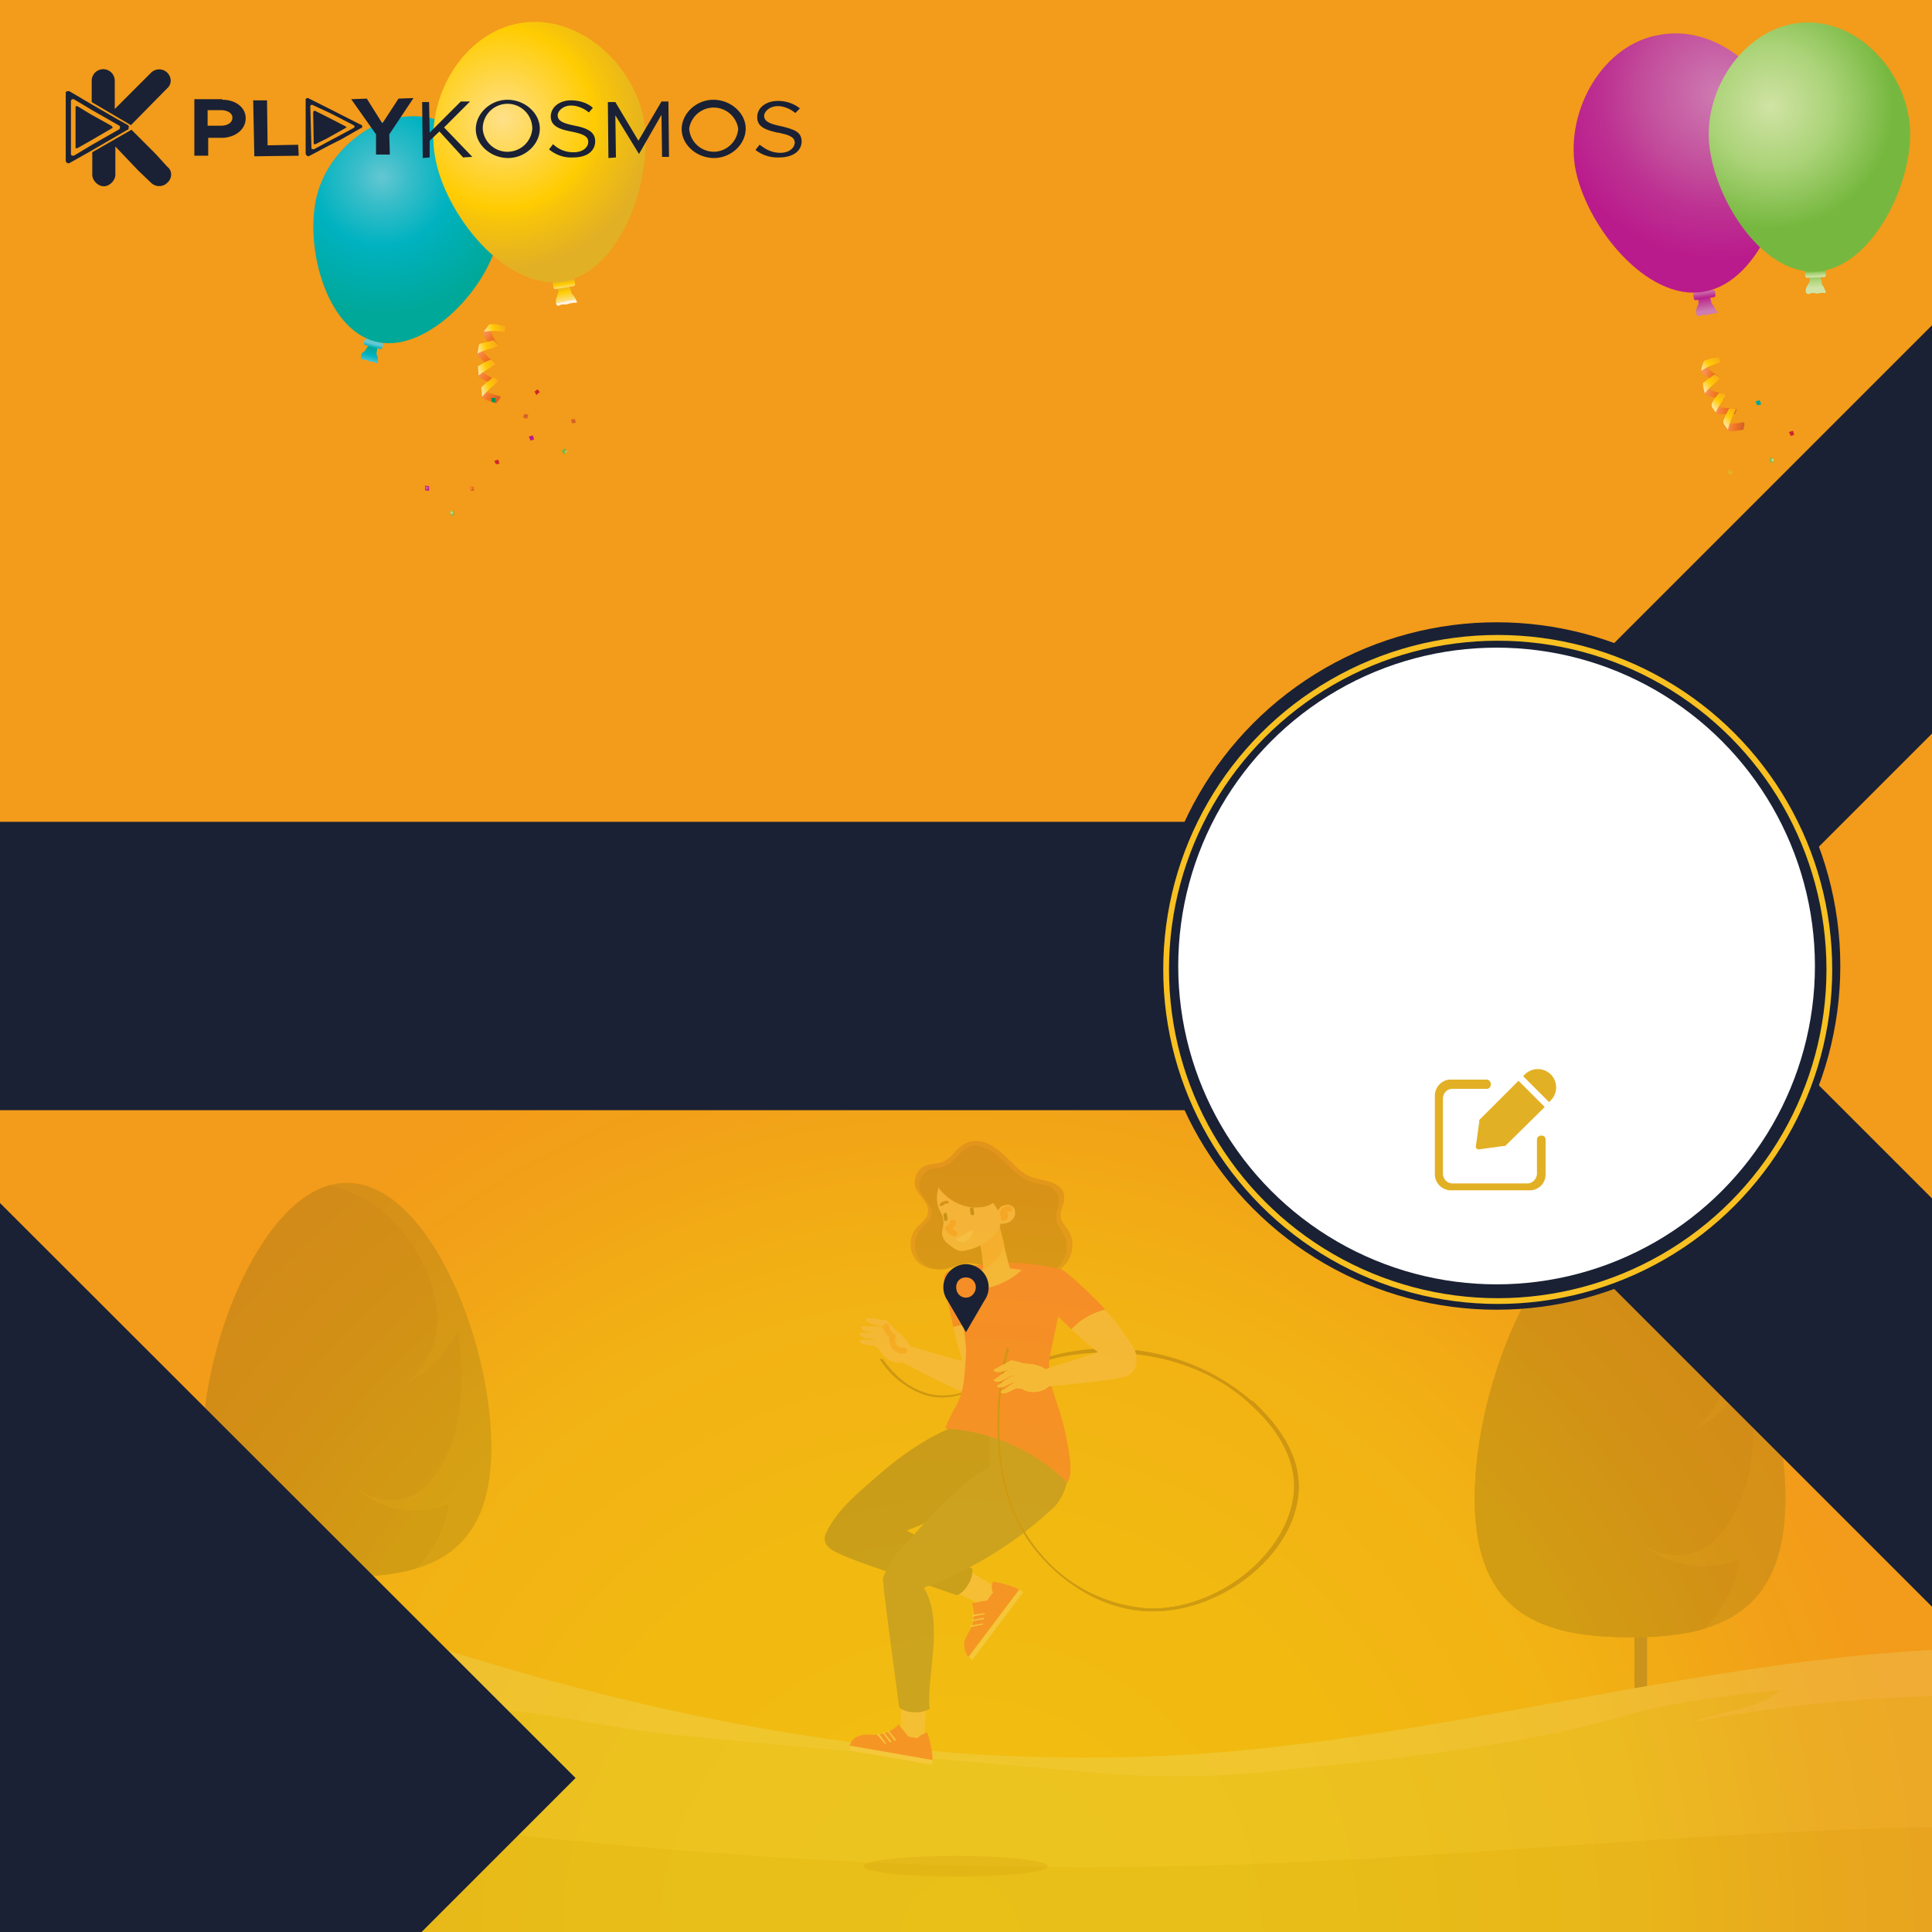<svg xmlns="http://www.w3.org/2000/svg" xmlns:xlink="http://www.w3.org/1999/xlink" width="335" height="335"><rect width="100%" height="100%" fill="#333333" stroke="none"/><defs><radialGradient id="l" cx="166.6" cy="336" r="167.5" fx="166.6" fy="336" gradientUnits="userSpaceOnUse"><stop offset="0" stop-color="#d0d2d3"/><stop offset="0" stop-color="#d5ceb2"/><stop offset="0" stop-color="#ddca88"/><stop offset="0" stop-color="#e3c663"/><stop offset="0" stop-color="#e8c345"/><stop offset="0" stop-color="#ecc12e"/><stop offset="0" stop-color="#efbf1d"/><stop offset="0" stop-color="#f1be14"/><stop offset="0" stop-color="#f2be11"/><stop offset=".4" stop-color="#f2ba11"/><stop offset=".7" stop-color="#f2b114"/><stop offset=".9" stop-color="#f2a018"/><stop offset="1" stop-color="#f39b1a"/></radialGradient><radialGradient id="j" cx="298.2" cy="16.3" r="28.6" fx="298.2" fy="16.3" gradientUnits="userSpaceOnUse"><stop offset="0" stop-color="#ce7cb2"/><stop offset=".5" stop-color="#c24a9a"/><stop offset=".7" stop-color="#bd3292"/><stop offset="1" stop-color="#ba1b8c"/></radialGradient><radialGradient id="h" cx="307.1" cy="18.5" r="21.1" fx="307.1" fy="18.5" gradientUnits="userSpaceOnUse"><stop offset="0" stop-color="#d0e3a4"/><stop offset=".5" stop-color="#abd378"/><stop offset="1" stop-color="#76b83f"/></radialGradient><radialGradient id="g" cx="66.2" cy="30.7" r="23.9" fx="66.2" fy="30.7" gradientUnits="userSpaceOnUse"><stop offset="0" stop-color="#64c7d2"/><stop offset=".2" stop-color="#37bdc9"/><stop offset=".5" stop-color="#00b2c0"/><stop offset=".7" stop-color="#00aeb0"/><stop offset="1" stop-color="#00a899"/></radialGradient><radialGradient id="f" cx="197.3" cy="189.9" r="26" data-name="Autumn Yellow Radial" fx="197.3" fy="189.9" gradientTransform="rotate(-9.5 -876.9 768.1)" gradientUnits="userSpaceOnUse"><stop offset="0" stop-color="#fcf2dd"/><stop offset="0" stop-color="#fdebc0"/><stop offset="0" stop-color="#ffe089"/><stop offset=".6" stop-color="#ffcc02"/><stop offset=".7" stop-color="#f6c30c"/><stop offset="1" stop-color="#e2b024"/></radialGradient><radialGradient xlink:href="#f" id="x" cx="-1824.7" cy="472.5" r=".4" data-name="Autumn Yellow Radial" fx="-1824.7" fy="472.5" gradientTransform="rotate(118.5 -646 909.5)"/><radialGradient xlink:href="#g" id="y" cx="-851.5" cy="-216.9" r=".4" fx="-851.5" fy="-216.9" gradientTransform="rotate(67.3 -488.5 794.2)"/><radialGradient xlink:href="#h" id="z" cx="-1621.8" cy="224.9" r=".4" fx="-1621.8" fy="224.9" gradientTransform="rotate(107.3 -603.8 862.2)"/><radialGradient id="k" cx="-837.3" cy="-224" r=".4" fx="-837.3" fy="-224" gradientTransform="rotate(67.3 -488.5 794.2)" gradientUnits="userSpaceOnUse"><stop offset="0" stop-color="#f69353"/><stop offset=".5" stop-color="#f37521"/><stop offset="1" stop-color="#d4622a"/></radialGradient><radialGradient id="i" cx="-837.6" cy="-239.1" r=".4" fx="-837.6" fy="-239.1" gradientTransform="rotate(67.3 -488.5 794.2)" gradientUnits="userSpaceOnUse"><stop offset="0" stop-color="#f6967a"/><stop offset=".1" stop-color="#f58d71"/><stop offset=".5" stop-color="#f0563c"/><stop offset=".8" stop-color="#dd3b33"/><stop offset="1" stop-color="#ce242c"/></radialGradient><radialGradient xlink:href="#i" id="A" cx="-844.4" cy="-220.2" r=".4" fx="-844.4" fy="-220.2"/><radialGradient xlink:href="#i" id="J" cx="-926.2" cy="-11.1" r=".4" fx="-926.2" fy="-11.1"/><radialGradient id="K" cx="-1316.1" cy="168.4" r=".4" fx="-1316.1" fy="168.4" gradientTransform="rotate(86.9 -563 859.2)" gradientUnits="userSpaceOnUse"><stop offset="0" stop-color="#65c08a"/><stop offset=".5" stop-color="#00a551"/><stop offset="1" stop-color="#00914d"/></radialGradient><radialGradient xlink:href="#j" id="L" cx="-1029.3" cy="295.1" r=".4" fx="-1029.3" fy="295.1" gradientTransform="rotate(90 -372.4 741.5)"/><radialGradient xlink:href="#h" id="M" cx="-1025" cy="290.8" r=".4" fx="-1025" fy="290.8" gradientTransform="rotate(90 -372.4 741.5)"/><radialGradient xlink:href="#k" id="N" cx="-1001.7" cy="153.4" r=".4" fx="-1001.7" fy="153.4" gradientTransform="rotate(79.8 -418.9 766.9)"/><radialGradient xlink:href="#k" id="O" cx="-297.1" cy="-148.2" r=".4" fx="-297.1" fy="-148.2" gradientTransform="rotate(13.5 -1035.8 1606)"/><radialGradient xlink:href="#j" id="P" cx="-927.8" cy="-18.2" r=".4" fx="-927.8" fy="-18.2" gradientTransform="rotate(67.3 -488.5 794.2)"/><radialGradient xlink:href="#h" id="Q" cx="-1090.2" cy="805.2" r=".4" fx="-1090.2" fy="805.2" gradientTransform="rotate(137.9 -356.1 670.5)"/><radialGradient xlink:href="#k" id="R" cx="-927.7" cy="-26" r=".4" fx="-927.7" fy="-26"/><radialGradient xlink:href="#i" id="S" cx="-1149.2" cy="754.9" r=".4" fx="-1149.2" fy="754.9" gradientTransform="rotate(140 -402.9 637.8)"/><radialGradient xlink:href="#f" id="T" cx="258.4" cy="196.8" r="9.7" data-name="Autumn Yellow Radial" fx="258.4" fy="196.8"/><radialGradient xlink:href="#f" id="U" cx="267" cy="188.2" r="2.9" data-name="Autumn Yellow Radial" fx="267" fy="188.2"/><radialGradient xlink:href="#f" id="V" cx="261.9" cy="193.4" r="5.9" data-name="Autumn Yellow Radial" fx="261.9" fy="193.4"/><linearGradient id="a" x1="397.4" x2="397.4" y1="257.3" y2="254.5" data-name="Summer Hot Pink" gradientTransform="rotate(-9.5 -876.9 768.1)" gradientUnits="userSpaceOnUse"><stop offset="0" stop-color="#ce7cb2"/><stop offset=".5" stop-color="#c24a9a"/><stop offset=".7" stop-color="#bd3292"/><stop offset="1" stop-color="#ba1b8c"/></linearGradient><linearGradient xlink:href="#a" id="m" x1="299.5" x2="299.7" y1="59.6" y2="61" data-name="Summer Hot Pink" gradientTransform="rotate(9 356 29.4)"/><linearGradient id="b" x1="380.4" x2="380.4" y1="0" y2="-2.7" data-name="Yellow Green" gradientTransform="rotate(-2.4 1538.1 1564.5)" gradientUnits="userSpaceOnUse"><stop offset="0" stop-color="#d0e3a4"/><stop offset=".5" stop-color="#abd378"/><stop offset="1" stop-color="#76b83f"/></linearGradient><linearGradient xlink:href="#b" id="n" x1="380.5" x2="380.5" y1="-2.7" y2="-3.8" data-name="Yellow Green" gradientTransform="translate(-65.7 50.7)"/><linearGradient id="c" x1="67.7" x2="67.6" y1="114.9" y2="112.4" data-name="Summer Turquoise" gradientTransform="rotate(14.8 266.3 74.5)" gradientUnits="userSpaceOnUse"><stop offset="0" stop-color="#64c7d2"/><stop offset=".2" stop-color="#37bdc9"/><stop offset=".5" stop-color="#00b2c0"/><stop offset=".7" stop-color="#00aeb0"/><stop offset="1" stop-color="#00a899"/></linearGradient><linearGradient xlink:href="#c" id="o" x1="-48.4" x2="-48.2" y1="-29.1" y2="-27.9" data-name="Summer Turquoise" gradientTransform="rotate(9 -555.3 738.2)"/><linearGradient id="p" x1="202.7" x2="202.6" y1="223" y2="220.2" gradientTransform="rotate(-9.5 -876.9 768.1)" gradientUnits="userSpaceOnUse"><stop offset="0" stop-color="#fcf2dd"/><stop offset="0" stop-color="#fdebc0"/><stop offset="0" stop-color="#ffe089"/><stop offset=".6" stop-color="#ffcc02"/><stop offset=".7" stop-color="#f6c30c"/><stop offset="1" stop-color="#e2b024"/></linearGradient><linearGradient id="q" x1="101.8" x2="102" y1="56" y2="57.4" gradientTransform="rotate(9 146.8 26.6)" gradientUnits="userSpaceOnUse"><stop offset="0" stop-color="#e2b024"/><stop offset=".3" stop-color="#f6c30c"/><stop offset=".5" stop-color="#ffcc02"/><stop offset="1" stop-color="#ffe089"/><stop offset="1" stop-color="#fdebc0"/><stop offset="1" stop-color="#fcf2dd"/></linearGradient><linearGradient id="d" x1="-906" x2="-907.3" y1="679.1" y2="681.6" data-name="Orange" gradientTransform="rotate(-106.5 -529.3 -73.6)" gradientUnits="userSpaceOnUse"><stop offset="0" stop-color="#f69353"/><stop offset=".5" stop-color="#f37521"/><stop offset="1" stop-color="#d4622a"/></linearGradient><linearGradient xlink:href="#d" id="r" x1="-902.8" x2="-904.3" y1="678" y2="681" data-name="Orange"/><linearGradient id="e" x1="-905.7" x2="-904.2" y1="678.7" y2="681.6" data-name="Gold" gradientTransform="rotate(-106.5 -529.3 -73.6)" gradientUnits="userSpaceOnUse"><stop offset="0" stop-color="#ffe8a3"/><stop offset=".5" stop-color="#ffca05"/><stop offset="1" stop-color="#faac18"/></linearGradient><linearGradient xlink:href="#d" id="s" x1="-899.4" x2="-900.9" y1="677.2" y2="680.3" data-name="Orange"/><linearGradient xlink:href="#e" id="t" x1="-902.4" x2="-901" y1="677.7" y2="680.4" data-name="Gold"/><linearGradient xlink:href="#d" id="u" x1="-896" x2="-897.2" y1="678" y2="680.4" data-name="Orange"/><linearGradient xlink:href="#e" id="v" x1="-895.8" x2="-894.2" y1="677.8" y2="680.9" data-name="Gold"/><linearGradient xlink:href="#e" id="w" x1="-898.9" x2="-897.4" y1="677" y2="680" data-name="Gold"/><linearGradient xlink:href="#d" id="B" x1="-318.6" x2="-319.8" y1="129.2" y2="131.7" data-name="Orange" gradientTransform="rotate(-81.1 -153.2 -136.5)"/><linearGradient xlink:href="#d" id="C" x1="-315.3" x2="-316.8" y1="128" y2="131" data-name="Orange" gradientTransform="rotate(-81.1 -153.2 -136.5)"/><linearGradient xlink:href="#e" id="D" x1="-318.2" x2="-316.7" y1="128.7" y2="131.6" data-name="Gold" gradientTransform="rotate(-81.1 -153.2 -136.5)"/><linearGradient xlink:href="#d" id="E" x1="-311.9" x2="-313.4" y1="127.3" y2="130.3" data-name="Orange" gradientTransform="rotate(-81.1 -153.2 -136.5)"/><linearGradient xlink:href="#e" id="F" x1="-314.9" x2="-313.5" y1="127.7" y2="130.5" data-name="Gold" gradientTransform="rotate(-81.1 -153.2 -136.5)"/><linearGradient xlink:href="#d" id="G" x1="-308.5" x2="-309.7" y1="128" y2="130.4" data-name="Orange" gradientTransform="rotate(-81.1 -153.2 -136.5)"/><linearGradient xlink:href="#e" id="H" x1="-308.3" x2="-306.7" y1="127.8" y2="130.9" data-name="Gold" gradientTransform="rotate(-81.1 -153.2 -136.5)"/><linearGradient xlink:href="#e" id="I" x1="-311.4" x2="-309.9" y1="127" y2="130" data-name="Gold" gradientTransform="rotate(-81.1 -153.2 -136.5)"/></defs><g data-name="Layer 1"><path fill="url(#l)" d="M0 0h335v335H0z"/><path fill="#42210b" d="M173.6 238.6v.4c-5.3 2.3-9.2 4.5-14 2.6a15.2 15.2 0 0 1-7.1-6l.6.1c1.4 2 3.6 4.4 6.8 5.6 4.8 1.8 8.6-.3 13.7-2.7Z"/><path fill="#42210b" d="M217.1 243a38.4 38.4 0 0 0-43.1-4.6v-.3c.3-1.6.6-3 1-4.1l-.4-.3c-.5 1.7-.8 3.4-1 5v.3a43 43 0 0 0-.6 5.5c-.1 5.3-.4 16.6 7.5 25.4 1.3 1.5 8.3 9.3 19 9.5 13 .2 25.8-10.7 25.7-21.8-.1-7.3-5.9-12.6-8-14.7Zm-17.7 35.9a26.6 26.6 0 0 1-18.8-9.3c-7.6-8.6-7.4-19.6-7.3-24.8a43.2 43.2 0 0 1 .6-6c2.9-1.3 6-2.6 10-3.5 11-2.2 24.1.1 32.6 7.9 2.2 2 7.8 7.2 7.9 14.4 0 10.8-12.5 21.5-25 21.3Z"/><path fill="#263238" d="M62.9 267c0-.8-2-.9-2-.1v15c0 .8 2 .9 2 .1v-15Z"/><path fill="#665d12" d="M85.2 251c0 18.8-11.2 22.4-25 22.4s-25-3.6-25-22.5 11.1-45.8 25-45.8 25 27 25 45.8Z"/><path fill="#524a0e" d="M62 258.1c4 3 9 2.7 12.3-.9 6.4-7.3 6.1-17.2 5.2-26.3-2.3 3.5-5 7.3-9 8.8 10.2-8 4-22.8-4.4-29.9-2.5-2-5.6-3.3-8.9-4.3-12.4 3.4-22.1 28-22.1 45.4 0 19 11.2 22.5 25 22.5 4.4 0 8.5-.4 12-1.4 3-3 5.2-7 5.7-11.2-5.3 2-11.7 1.4-15.8-2.7Z"/><path fill="#263238" d="M285.6 277c0-.8-2.2-.9-2.2 0v16c0 1 2.2 1 2.2.2v-16.1Z"/><path fill="#665d12" d="M309.6 259.8c0 20.3-12 24.1-27 24.1s-26.9-3.8-26.9-24.1 12-49.4 27-49.4 26.9 29 26.9 49.4Z"/><path fill="#524a0e" d="M284.6 267.5c4.4 3.2 9.8 2.8 13.3-1 6.9-7.8 6.6-18.5 5.6-28.3-2.5 3.8-5.3 7.9-9.7 9.5 11-8.5 4.4-24.6-4.7-32.2-2.7-2.1-6-3.5-9.6-4.7-13.4 3.7-23.8 30.1-23.8 49 0 20.3 12 24.1 27 24.1 4.6 0 9-.3 12.9-1.5 3-3.1 5.5-7.5 6-12-5.6 2.1-12.6 1.5-17-2.9Z"/><path fill="#d4e157" d="M70.7 284A223.5 223.5 0 0 0 0 276.5V335h335v-48.9c-37.2 2-75.8 12.5-112.8 16.7C168 309.2 118 299.4 70.7 284Z"/><path fill="#e6ee9c" d="M222.2 302.8C168 309.2 118 299.4 70.7 284A223.5 223.5 0 0 0 0 276.5v3.8a199 199 0 0 1 60 6.8c-11.2 0-22.3-2-33.5-2.5 12 5 26 7 39.8 9.2 6.7 1.2 13 1.7 19.6 2.6 10.7.8 20.1 3.3 30.8 4.4 23.7 2.3 45.6 4.2 69.3 6.2a163 163 0 0 0 33 .3c21.5-2.3 42-4 61.7-9.5 8.4-2.6 18.3-3.7 28-4.8-3.5 3.4-10.2 3.6-15.1 5.6 13.3-2.6 27.3-4.1 41.4-4.5v-8c-37.2 2-75.8 12.5-112.9 16.7Z"/><path fill="#c0ca33" d="M70.7 316C49 313.5 24 313 0 313.2V335h335v-18.2c-37.2.7-75.8 4.6-112.8 6.2-54.1 2.4-104.1-1.2-151.5-7Z"/><path fill="#ff006e" d="M172 230.4c-.4-3-1.3-6.6-2-9.1-.5-1.3-.8-1.2-2.5-1-1.5.2-3.4-.5-3.8 1-.2.8.6 4.2.8 5.1l.8 3.7c2-.6 4.5-.4 6.7.4Z"/><g fill="#ffccbc"><path d="M172.6 237.7a49 49 0 0 0-.6-7.3c-2.2-.7-4.6-.9-6.7-.3.6 2.7 1.4 5.5 2.4 8.1.3.8.6 1.6 1.1 2.2s1.4 1 2.2.7c.6-.2 1.1-.7 1.3-1.4a6 6 0 0 0 .3-2ZM157.8 233.4c-.3-.7-.8-1.2-1.3-1.7-.3-.4-1-1-1.4-1.2l-2.8 3.1a4.1 4.1 0 0 0 2.9 2.6c.9.2 2 0 2.5-.8.3-.6.3-1.4 0-2Z"/><path d="M155.7 231c-.8-.7-1.2-1.4-2.1-2.1l-3.4-.4c-.1.2 0 .5.2.7l.6.3c.7.2 1.3.4 2 .4l1.8 2c.4 0 .7-.4 1-.8Z"/><path d="M155 232c-1-.8-1.4-1.5-2.4-2h-3.4l.3.6.6.3 2 .2 2 1.8c.5-.1.7-.6.9-1Z"/><path d="M154.3 233c-.9-.7-1.3-1.3-2.2-1.9h-3c0 .3 0 .5.2.6l.6.3 1.8.2 1.8 1.6c.4-.1.6-.5.7-.9Z"/><path d="M154.2 234c-.8-.6-1.3-1.2-2.1-1.7h-3c-.1.2 0 .4.2.6l.6.2c.6.2 1.1.2 1.7.2l1.9 1.6c.3 0 .5-.5.7-.8ZM169.6 236.6c1.1.2 2.5 1.6 2.5 2.7 0 1.7-1.2 2.8-2.8 2.9-1.7 0-14-6.6-14-6.6-.6-4.6 2.8-1.4 14.3 1Z"/></g><path fill="none" stroke="#ff8a65" stroke-linecap="round" stroke-linejoin="round" d="M153.7 230c0 .7.5 1.4 1.1 1.7a2 2 0 0 0 .3 1.8c.4.5 1 .8 1.7.7"/><path fill="#ffccbc" d="M167.2 272c2 1 4.2 2.5 6.2 3.6l-2.3 3.1-6.5-3.1c.7-1.3 1.6-2.6 2.6-3.6Z"/><path fill="#ff006e" d="M168.5 282c.5-1.2.5-2.7 0-4l2.7-.5c.3-.4.6-1 1-1.3-.3-.6-.3-1.3 0-2 1.4.3 3.1.7 4.5 1.4l-8.8 11.7c-.6-.7-.8-1.7-.7-2.6.2-.9 1-1.9 1.3-2.7Z"/><path fill="#fff3e0" d="m168 287.3 8.8-11.7.6.5-8.8 11.7zM168.7 280l2-.3s.1.2 0 .2l-2 .4c-.1 0-.2-.2 0-.2ZM168.6 280.9l2-.4v.3c-.7 0-1.3.2-2 .3-.1 0-.2-.2 0-.2ZM168.4 281.8c.7 0 1.3-.2 2-.3.1 0 .1.2 0 .2l-2 .4c-.1 0-.2-.2 0-.3Z"/><path fill="#263238" d="M176.1 242.6c-3.6.7-5.8-2-9.4-1.3.3 1.2-1.2 4.1-2.3 6.5-4 1.7-8 4.5-11.3 7.3-3.5 3.1-7.9 6.4-9.9 10.8-.7 1.5.4 2.6 1.7 3.2 4 2 10.8 3.9 21 7.5 1.3-.4 2.9-2.7 2.7-4.6-3.3-1.3-7.3-4.5-11.4-6.6 6-2.3 13.7-6 17.4-9.8 5-5 2-12.1 1.5-13Z"/><path fill="#a3492d" d="M159.2 203.1c-.6 1-.8 2.2-.3 3.2.7 1.3 2.2 2.3 2 3.8 0 1.2-1.2 1.9-2 2.8-1 1.2-1.3 3-.7 4.5s2 2.5 3.7 2.6c1.8.2 3.5-.8 5.4-1 2.5-.3 4.9 1 7.2 1.8 1.8.6 3.7 1 5.5.7 1.9-.1 3.7-1 4.8-2.4a5 5 0 0 0 .7-5.3c-.5-1-1.5-1.8-1.6-3 0-1.2.8-2.3.6-3.4 0-1.2-1.1-2-2.2-2.4-1.1-.4-2.3-.5-3.4-.9-2.1-.8-3.5-2.7-5.2-4.2-1.7-1.5-4-2.7-6.1-1.7-1.1.4-1.9 1.4-2.7 2.3-1 .9-1.8 1.2-3 1.3-1.1.1-2 .4-2.7 1.3Z"/><path fill="#6c301e" d="M160 203.8c-.7.9-.8 2-.3 3 .6 1.3 2 2.3 1.9 3.7-.1 1.1-1.2 1.8-2 2.7-1 1.2-1.2 3-.6 4.3.6 1.5 2 2.5 3.5 2.6 1.7.2 3.3-.8 5-1 2.3-.3 4.6 1 6.8 1.7 1.6.6 3.4 1 5.1.8 1.7-.2 3.5-1 4.5-2.4 1.1-1.4 1.4-3.5.6-5-.5-1-1.4-1.9-1.4-3-.1-1.1.7-2.2.5-3.3 0-1-1-1.9-2-2.3-1.1-.3-2.2-.4-3.2-.8-2-.8-3.3-2.6-5-4-1.5-1.5-3.7-2.7-5.6-1.8-1 .5-1.7 1.5-2.6 2.3-.8.8-1.6 1.1-2.8 1.3-1 0-1.8.3-2.4 1.2Z"/><path fill="#ffccbc" d="M160.6 295c0 2.4-.3 5-.4 7.2l-3.9-.6-.1-7.2c1.5 0 3 .2 4.4.7Z"/><path fill="#ff006e" d="M152.3 300.8c1.3-.2 2.6-.8 3.5-1.8l1.7 2.1 1.6.3c.4-.5 1-.8 1.7-1 .5 1.6.9 3.2.9 4.8l-14.4-2.5c.3-.9 1-1.6 2-1.8.8-.3 2 0 3-.1Z"/><path fill="#fff3e0" d="m147.2 303.5.2-.8 14.3 2.5-.1.8zM154 300l1.3 1.6c0 .2-.1.3-.2.2l-1.2-1.6c-.1-.1 0-.3.2-.1ZM153.3 300.4l1.2 1.5c.1.2-.1.3-.2.2l-1.2-1.6c-.1-.1 0-.3.2-.1ZM152.4 300.6l1.2 1.6c0 .1-.1.3-.2.1l-1.3-1.5c0-.2.2-.3.3-.2Z"/><path fill="#37474f" d="M171.7 254.3c-.4-1.2 0-5-.4-6.2 3.5-1 8.5 1 12 0 .5.8 4.2 7.6-.3 13a66.4 66.4 0 0 1-22.8 14.2c3.6 6 .4 15.4 1 21-1.6 1-4.4.7-5.3-.3-1.4-10.7-2.4-17.6-2.8-22-.1-.8 1.7-3.8 2.2-4.4 4.6-5 10.5-12.1 16.4-15.3Z"/><path fill="#ff006e" d="M166.5 227.2c.4 2.3 1.1 5.4 1 7.7-.2 2.4-.2 4.7-.9 7-.7 2.1-2 3.6-2.7 5.8a33 33 0 0 1 21.2 9.4l.3-.7c.3-.8.2-1.6.2-2.5v-.3a50 50 0 0 0-2-9.3c-.9-2.7-1.8-5-1.7-7.9 0-1.8 3.7-15.7 2.3-16.2a36.3 36.3 0 0 0-19.9.3c.6-.1 2 6.1 2.2 6.7Z"/><path fill="#ffccbc" d="M171.7 223.2c2-.5 4-1.6 5.5-3l-2.1-.3-1-3.8-1-4.4c-1 1-2.3 1.8-3.6 2.5.7 1.9.9 4 1 5.8l-1.3 1a2 2 0 0 0 2.6 2.2Z"/><path fill="#ffab91" d="M169.2 221a10 10 0 0 0 5-4.9l-1.1-4.4c-1 1-2.3 1.8-3.6 2.5.7 1.9.9 4 1 5.9l-1.3.8v.1Z"/><path fill="#ffccbc" d="m162.9 209.8.5 1a4 4 0 0 1 0 2.4c-.2.9.1 1.8 1 2.5.8.6 1.7 1.4 2.7 1.2 3.5-.6 6-2.8 6.4-4.7.7 0 1.3-.1 1.8-.5s.8-1 .7-1.6c0-.7-.6-1.2-1.2-1.2-.7 0-1.5.3-1.7 1l-1.5-2.2a3.4 3.4 0 0 0-3.7-3c-1.7 0-3.2.4-5.1.9l-.3 1.4c-.1 1 0 2 .4 2.8Z"/><path fill="none" stroke="#ff8a65" stroke-linecap="round" stroke-linejoin="round" d="M175 209.6a1 1 0 0 0-.8.2 1 1 0 0 0-.3.7c.1 0 .4 0 .4.2s0 .5-.3.5"/><path fill="#212121" d="M168.2 209.8v-.3l.3-.1h.2l.1.2.1.7v.3l-.2.1h-.2l-.2-.2-.1-.7ZM163.6 210.7v-.2l.3-.2h.2l.1.3.1.7v.2l-.2.2h-.3l-.1-.3-.1-.7Z"/><path fill="#6c301e" d="M167.8 207.7a4 4 0 0 1 2.2 0l.2.4-.4.2a3.3 3.3 0 0 0-2-.1c-.1 0-.3 0-.3-.2 0-.1 0-.3.3-.3ZM162.9 208.9l.1-.2a2 2 0 0 1 1.1-.5h.2l.2.2c0 .2-.1.3-.3.3h-.3l-.2.2-.3.2h-.4l-.1-.2Z"/><path fill="#fff" d="M168.7 213.2c0 1.7-2 2.9-3 1.7l3-1.7Z"/><path fill="none" stroke="#ff8a65" stroke-linecap="round" stroke-linejoin="round" d="M165.2 212c0 .4-.4.8-.8 1 .3.4.7.7 1.1.9"/><path fill="#6c301e" d="M170.4 209.3c1.5-.3 3-1.1 2.5-3-.2-.7-.8-1.4-1.5-1.8s-1.5-.6-2.2-.7c-1.5-.3-3-.4-4.4 0-1 .4-2.8 1.4-1.7 2.6a8.6 8.6 0 0 0 5.6 3l1.7-.1Z"/><path fill="#ff006e" d="M191.6 227a70 70 0 0 0-6.8-6.4c-1.2-1-1.3-.6-2.5.7-1 1-1.3 2.8-.8 4.3a6 6 0 0 0 1.6 2.3l2.7 2.6a12 12 0 0 1 5.8-3.4Z"/><g fill="#ffccbc"><path d="M196 232.8a47 47 0 0 0-4.4-5.7c-2.3.6-4.4 1.8-5.8 3.4 2 2 4.2 3.7 6.5 5.4.6.5 1.3 1 2 1.2.9.2 1.8 0 2.3-.5.4-.6.5-1.3.4-2-.2-.6-.6-1.2-1-1.8ZM181.3 237.4c-.6-.4-1.3-.6-2-.8l-1.8-.2-.6 4.2c1 .8 2.4 1 3.8.5.9-.3 1.7-1.1 1.6-2 0-.7-.4-1.3-1-1.7Z"/><path d="M178.3 236.6c-1.1-.2-1.8-.6-3-.7l-3 1.6c0 .2.3.4.5.4h.7a10 10 0 0 0 2-.7l2.5.7c.4-.3.4-.9.3-1.3Z"/><path d="M178.2 237.7c-1.2-.1-2-.4-3.1-.4l-2.8 2c0 .1.3.3.6.3l.7-.1 1.8-1 2.6.4c.3-.3.3-.8.2-1.2Z"/><path d="M178.1 239c-1-.2-1.7-.4-2.7-.4l-2.5 1.7c0 .2.2.3.5.3l.6-.1 1.6-.8 2.4.3c.2-.3.2-.7.1-1.1Z"/><path d="M178.7 240c-1-.2-1.7-.4-2.7-.4l-2.5 1.7c0 .2.2.3.5.3l.6-.1 1.6-.8 2.4.3c.2-.3.2-.7.1-1.1ZM193 233.5c1-.4 3 0 3.6 1 .9 1.3.5 3-.8 3.9-1.4 1-15.3 2.1-15.3 2.1-3-3.4 1.5-2.7 12.4-7Z"/></g><ellipse cx="165.7" cy="323.6" fill="#827717" opacity=".5" rx="16" ry="1.8"/><path fill="#42210b" d="M217.1 243a36 36 0 0 0-20.3-8.8l.2.6c7.2.8 14.2 3.6 19.5 8.4 2.2 2 7.8 7.2 7.9 14.4 0 10.8-12.5 21.5-25 21.3a26.6 26.6 0 0 1-18.8-9.3c-7.6-8.6-7.4-19.6-7.3-24.8a43.2 43.2 0 0 1 .6-6v-.5l.1-.2c.3-1.6.6-3 1-4.1l-.4-.3c-.5 1.7-.8 3.4-1 5v.3a43 43 0 0 0-.6 5.5c-.1 5.3-.4 16.6 7.5 25.4 1.3 1.5 8.3 9.3 19 9.5 13 .2 25.8-10.7 25.7-21.8-.1-7.3-5.9-12.6-8-14.7Z"/><g fill="#ffccbc"><path d="M181.3 237.4c-.6-.4-1.3-.6-2-.8l-1.8-.2-.6 4.2c1 .8 2.4 1 3.8.5.9-.3 1.7-1.1 1.6-2 0-.7-.4-1.3-1-1.7Z"/><path d="M178.3 236.6c-1.1-.2-1.8-.6-3-.7l-3 1.6c0 .2.3.4.5.4h.7a10 10 0 0 0 2-.7l2.5.7c.4-.3.4-.9.3-1.3Z"/><path d="M178.2 237.7c-1.2-.1-2-.4-3.1-.4l-2.8 2c0 .1.3.3.6.3l.7-.1 1.8-1 2.6.4c.3-.3.3-.8.2-1.2Z"/><path d="M178.1 239c-1-.2-1.7-.4-2.7-.4l-2.5 1.7c0 .2.2.3.5.3l.6-.1 1.6-.8 2.4.3c.2-.3.2-.7.1-1.1Z"/><path d="M178.7 240c-1-.2-1.7-.4-2.7-.4l-2.5 1.7c0 .2.2.3.5.3l.6-.1 1.6-.8 2.4.3c.2-.3.2-.7.1-1.1Z"/></g><path fill="url(#l)" d="M0 0h335v335H0z" opacity=".8"/><path fill="url(#a)" d="m297.6 53.9-.4-.7c0-.2-.2-.3-.3-.4l-.2-.5-.1-.5c-.1-.3-.3-.5-.6-.4-.3 0-.5.2-.8.3l-.5.1-.2.1v.6c0 .2 0 .4-.2.6l-.2.7v.4c0 .2.1.5.3.6.2.1.6-.1.8-.2h.8l.3-.1h.3l.7-.2h.4c.2-.1 0-.3 0-.4Z"/><rect width="3.8" height="1.3" x="293.6" y="50.5" fill="url(#m)" rx=".3" ry=".3" transform="rotate(-9.5 295.5 51)"/><path fill="url(#j)" d="M309.4 22.9c1.7 10-4 26-14 27.7-10 1.7-20.6-11.7-22.3-21.7C271.5 19 278 7.5 288 6c10-1.7 19.8 7 21.5 17Z"/><path fill="url(#b)" d="m316.5 50.4-.3-.7-.3-.4v-.5l-.2-.5c0-.3-.2-.5-.5-.5l-.7.2-.6.1h-.1v.7l-.3.5-.3.6-.1.4c0 .2 0 .5.2.6.3.2.6 0 .8-.1h.5l.3.1h.3a2.7 2.7 0 0 1 1-.1h.3c.2 0 0-.3 0-.4Z"/><rect width="3.6" height="1.2" x="313" y="46.9" fill="url(#n)" rx=".3" ry=".3" transform="rotate(-2.4 315.1 47.6)"/><path fill="url(#h)" d="M331.2 22.5c.4 9.6-6.8 24.2-16.4 24.6-9.7.4-18.1-13.5-18.5-23.1-.4-9.7 7-19.7 16.6-20.1 9.7-.4 17.9 9 18.3 18.6Z"/><path fill="url(#c)" d="M65.5 62.7v-.8l-.2-.4v-.4l.1-.5c0-.3 0-.5-.3-.5h-.7c-.2-.1-.4-.2-.5-.1h-.1l-.3.5-.3.4-.5.4-.1.4v.5c.1.2.5.1.7.2l.5.1.2.2h.6l.5.2s.3.2.4.1v-.3Z"/><rect width="3.3" height="1.1" x="63.1" y="59.1" fill="url(#o)" rx=".3" ry=".3" transform="rotate(14.8 64.8 59.7)"/><path fill="url(#g)" d="M86.2 42C84 50.7 73.5 61.5 65 59.2c-8.6-2.3-12.3-16.8-10-25.5 2.3-8.6 11.6-15.4 20.2-13.1 8.7 2.2 13.4 12.8 11.1 21.4Z"/><path fill="url(#p)" d="m99.9 52-.4-.7-.3-.3-.2-.5-.1-.5c-.1-.3-.4-.5-.7-.5l-.7.3-.6.2h-.1v.7l-.2.6-.2.7v.4c0 .2 0 .5.3.6.2.1.5-.2.8-.2h.7l.4-.1.3-.1.7-.1h.4c.1-.1 0-.3-.1-.4Z"/><rect width="3.8" height="1.3" x="95.9" y="48.6" fill="url(#q)" rx=".3" ry=".3" transform="rotate(-9.5 97.7 49.3)"/><path fill="url(#f)" d="M111.7 21c1.6 10-4 26.1-14 27.8C87.7 50.5 77 37 75.4 27 73.7 17 80.2 5.7 90.2 4c10-1.7 19.8 7 21.5 17Z"/><path fill="url(#d)" d="m299.6 74.6.4.2a39.5 39.5 0 0 0 2.3-.3l.2-1-.1-.3a18.1 18.1 0 0 1-3.5.3l.7 1Z"/><path fill="url(#r)" d="M297.5 71.5c.1.2.3.3.4.3H300.8l.3-.7c0-.2 0-.3-.2-.3h-1l-3-.3.7 1Z"/><path fill="url(#e)" d="m298.8 73 .1.5.7 1A19 19 0 0 1 301 71c.1 0 0-.2-.2-.2h-.7l-.3.1a17 17 0 0 0-1 2.1Z"/><path fill="url(#s)" d="m295.6 68.2.4.4 2.7.7h.2l.4-.6c.1-.1 0-.3-.2-.3a13 13 0 0 1-3.9-1.5l.4 1.3Z"/><path fill="url(#t)" d="M296.8 70v.5l.7 1a14 14 0 0 1 1.8-2.8c0-.1 0-.3-.2-.4l-.8-.1h-.3c-.4.6-.9 1.1-1.2 1.8Z"/><path fill="url(#u)" d="M295 64.3c0 .2 0 .4.2.5l2.2 1.4h.2l.6-.4c.1-.1 0-.3 0-.4l-.9-.6c-.7-.5-1.4-1.2-2-1.9a6 6 0 0 0-.3 1.4Z"/><path fill="url(#v)" d="M295.6 62.5c-.1.1-.3.3-.3.5-.2.4-.3.9-.3 1.3.8-.5 1-.7 2-1l1-.4c.2 0 .4-.3.3-.4l-.3-.5h-.3c-1 .1-1.2.2-2 .5Z"/><path fill="url(#w)" d="M295.3 66.4v.5l.3 1.3a12.1 12.1 0 0 1 2.6-2.4c.1-.1 0-.3 0-.4a9 9 0 0 1-.7-.4h-.3l-1.9 1.4Z"/><path fill="url(#x)" d="m299.5 82 .3-.6.6.4-.4.6-.5-.4z"/><path fill="url(#y)" d="m304.7 70.3-.3-.7.7-.2.3.7-.7.2z"/><path fill="url(#z)" d="m306.8 80 .2-.7.6.3-.2.7-.6-.3z"/><path fill="url(#k)" d="m316.8 80.6-.3-.7.6-.2.3.7-.6.2z"/><path fill="url(#i)" d="m330.6 74.5-.3-.7.6-.2.3.7-.6.2z"/><path fill="url(#A)" d="m310.5 75.6-.3-.7.7-.2.2.7-.6.2z"/><path fill="url(#B)" d="m83.6 68.8.3.4 2 .7h.2l.6-.8c.1-.1.1-.3 0-.4l-.8-.2a20 20 0 0 1-2.5-1l.2 1.3Z"/><path fill="url(#C)" d="M83 65.1c0 .2.2.4.3.5l2.3 1c0 .1.2.1.2 0l.6-.4V66a14.5 14.5 0 0 1-3.5-2L83 65Z"/><path fill="url(#D)" d="M83.6 67c-.1.1-.2.3-.1.5l.1 1.3a17.8 17.8 0 0 1 2.8-2.6v-.3l-.7-.4h-.3L83.6 67Z"/><path fill="url(#E)" d="M82.8 61.3c0 .2 0 .4.2.5a15 15 0 0 0 2 1.8h.3l.6-.3c.1 0 .1-.3 0-.4l-.9-.6c-.7-.7-1.4-1.5-2-2.4l-.2 1.4Z"/><path fill="url(#F)" d="M83 63.4s-.2.3-.1.4l.1 1.3a15.2 15.2 0 0 1 2.9-1.8c.1 0 .1-.3 0-.4l-.7-.5H85c-.6.2-1.3.6-1.9 1Z"/><path fill="url(#G)" d="M83.9 57.5v.5c.3.8.7 1.5 1.3 2.2l.2.1.7-.1c.2 0 .2-.3.2-.4a10.6 10.6 0 0 1-1.5-3.5l-1 1.2Z"/><path fill="url(#H)" d="M85.2 56.2c-.2 0-.4 0-.5.2l-.8 1.1c1 0 1.2-.2 2.3-.1l1 .1c.2 0 .4 0 .4-.2v-.6l-.3-.2c-1-.2-1.2-.3-2-.3Z"/><path fill="url(#I)" d="M83.3 59.6c-.2 0-.3.2-.3.4l-.2 1.3a12.5 12.5 0 0 1 3.3-1.1c.2 0 .2-.2.2-.4l-.5-.6-.2-.2-2.4.6Z"/><path fill="url(#J)" d="m86 80.5-.3-.6.7-.2.2.7-.6.1z"/><path fill="url(#K)" d="m85.3 69.7-.1-.7h.7v.8l-.6-.1z"/><path fill="url(#L)" d="M73.7 85v-.8l.7.1v.8l-.7-.1z"/><path fill="url(#M)" d="M78.1 89.3v-.7h.6v.8l-.6-.1z"/><path fill="url(#N)" d="m81.6 85.1-.1-.7h.6l.1.7h-.6z"/><path fill="url(#O)" d="m91.4 72.6-.7-.2.2-.6.7.1-.2.7z"/><path fill="url(#P)" d="m92 76.4-.3-.7.7-.2.2.7-.6.2z"/><path fill="url(#Q)" d="m97.4 78.2.6-.5.3.6-.5.5-.4-.6z"/><path fill="url(#R)" d="m99.2 73.4-.2-.6.6-.2.3.7-.7.1z"/><path fill="url(#S)" d="m92.7 67.9.5-.4.4.5-.6.5-.3-.6z"/><path fill="#1a2134" d="M335 56.4v70.8l-75.7 75.7-35.4-35.4 35.4-35.4L335 56.4z"/><path fill="#1a2134" d="M272.3 192.5H0v-50h272.3v50z"/><path fill="#1a2134" d="M335 207.8v70.8l-75.7-75.7-35.4-35.4 35.4-35.4 75.7 75.7zM99.8 308.3 73.1 335H0V208.6l99.8 99.7z"/><g fill="#1a2134" data-name="PRINT"><path d="M29.6 14c0 .4-.2 1-.6 1.3l-6.3 6.4-6.8-4V14a2 2 0 0 1 4 0v4.9l6.3-6.3a2 2 0 0 1 3.4 1.4ZM29 31.7a2 2 0 0 1-2.8 0L24 29.6 20 25.4v4.9c0 1-1 2-2 2s-2-1-2-2v-3.9l6.8-3.9 4.2 4.2 2 2.2c.9.7.9 2 0 2.8ZM22.4 22l-.2-.3-1.8-1-4.5-2.6-3.9-2.3c-.2 0-.5 0-.6.2V27.9a.5.5 0 0 0 .6.4l3.9-2.2 6.2-3.6h.1l.1-.2V22Zm-9.6-4.8 3 1.8 4.9 2.8.1.1v.3l-.1.2-4.9 2.8-3 1.8c-.2 0-.4 0-.5-.2v-9.2c0-.2.1-.4.3-.4h.2Z"/><path d="m19.5 22.2-.2.1-3.6 2.1-2.3 1.3h-.3v-7c0-.2 0-.3.2-.3h.1l2.3 1.4 3.6 2 .2.2v.2ZM62.5 21.6 57 18.8l-3.4-1.7a.4.4 0 0 0-.6.1v9.5c.1.2.3.4.5.4l.2-.1.2-.1 3.2-1.7 2-1 3.5-2c.1 0 .2 0 .2-.2v-.2l-.2-.2ZM57 24.5l-2.6 1.4-.4-.1v-.2l-.2-7.2c0-.1.2-.3.4-.2l2.8 1.3 1 .5 3.3 1.7.2.2v.1l-.2.2-4.3 2.3Z"/><path d="M60.1 22v.1L56.7 24l-2 1h-.3v-.1l-.1-5.5.2-.2h.1l2 1 3.3 1.7.1.1v.1ZM38.5 17.2H33.7V27h2.4v-3.1h2.5c2.3-.1 4-1.5 4-3.4s-1.8-3.2-4-3.2Zm-.2 4.6H36v-2.7h2.3c1.1 0 2 .5 2 1.3 0 .9-.9 1.4-2 1.4ZM51.8 27l-7.7.1-.2-9.7h2.4l.1 7.8 5.3-.1.1 1.9zM67.5 23.3l.1 3.5h-2.4v-3.5l-4.3-6.1 2.7-.1 2.7 4.3 2.8-4.3 2.6-.1-4.2 6.3zM81.9 27.2l-1.6.1-4.1-4.5-1.7 1.6v2.9l-1.2.1-.1-9.7h1.2l.1 5.3 5.4-5.4h1.6L77 22.1l4.9 5.1zM88 17.3c-3 0-5.5 2.4-5.5 5.1 0 2.7 2.6 5 5.6 5 3 0 5.5-2.4 5.5-5.1 0-2.7-2.6-5-5.6-5Zm.4 9a4.3 4.3 0 0 1-4.7-4 4.3 4.3 0 0 1 8.6 0 4.3 4.3 0 0 1-4 4ZM103.2 24.5c0 1.6-1.3 2.8-3.8 2.8-1.5.1-3-.4-4.2-1.4l.7-.9a5 5 0 0 0 3.6 1.4c1.6 0 2.5-.9 2.5-1.8 0-1-1-1.4-3-1.8-2.1-.4-3.5-1-3.5-2.6s1.5-2.8 3.5-2.8c1.4 0 2.8.4 3.8 1.3l-.7.8c-.8-.7-2-1.2-3.1-1.2-1.3 0-2.3.9-2.3 1.7 0 1 1 1.4 3 1.8 2 .4 3.5 1 3.5 2.7ZM116 27.2h-1.2l-.1-7.3-3.9 6.8-4.1-6.7.1 7.3-1.3.1-.1-9.7h1.3l4 6.7 4-6.8h1.2l.1 9.6zM123.7 17.3c-3 0-5.5 2.4-5.5 5.1 0 2.7 2.6 5 5.6 5 3 0 5.5-2.4 5.5-5.1 0-2.7-2.6-5-5.6-5Zm.4 9a4.3 4.3 0 0 1-4.6-4 4.3 4.3 0 0 1 8.5 0 4.3 4.3 0 0 1-3.9 4ZM139 24.5c0 1.6-1.4 2.8-3.9 2.8A6.2 6.2 0 0 1 131 26l.7-.9.6.4c.8.6 1.9 1 3 1 1.6 0 2.5-.9 2.5-1.8 0-.7-.6-1.1-1.6-1.4l-1.2-.3h-.2c-2.1-.5-3.5-1-3.5-2.7 0-1.6 1.5-2.8 3.6-2.8 1.3 0 2.7.4 3.8 1.3l-.8.8c-.8-.7-2-1.2-3-1.2-1.4 0-2.4.9-2.4 1.7 0 1 1.1 1.4 3 1.8a14.6 14.6 0 0 1 2 .6c1 .4 1.5 1 1.5 2.1Z"/></g><path fill="#1a2134" d="M167.5 219.2a4 4 0 0 0-3.2 6.3l3.2 5.5 3.2-5.5a4 4 0 0 0-3.2-6.3Zm0 5.8c-1 0-1.7-.8-1.7-1.8s.7-1.7 1.7-1.7 1.7.8 1.7 1.7-.7 1.8-1.7 1.8Z"/><circle cx="259.5" cy="167.5" r="59.6" fill="#1a2134"/><circle cx="259.5" cy="167.5" r="55.2" fill="#fff"/><path fill="url(#T)" d="M268 197.5v6.1c0 1.6-1.2 2.8-2.8 2.8h-13.7a2.8 2.8 0 0 1-2.7-2.8V190c0-1.5 1.2-2.8 2.7-2.8h6.3c.4 0 .7.4.7.8 0 .5-.3.8-.7.8h-6c-.9 0-1.6.8-1.6 1.7v13c0 .9.7 1.7 1.7 1.7h13c.8 0 1.6-.8 1.6-1.7v-5.9c0-.4.3-.7.8-.7.4 0 .7.3.7.7Z"/><path fill="url(#U)" d="m268.6 191.1-4.5-4.5.3-.3a3.2 3.2 0 0 1 4.5 0 3.2 3.2 0 0 1 0 4.5l-.3.3Z"/><path fill="url(#V)" d="m267.8 192-6.8 6.7h-.2l-4.4.6c-.3 0-.5-.2-.5-.5l.6-4.3v-.3l6.8-6.8 4.5 4.5Z"/><circle cx="259.7" cy="168.1" r="57.5" fill="none" stroke="#f8c021" stroke-miterlimit="10"/></g></svg>